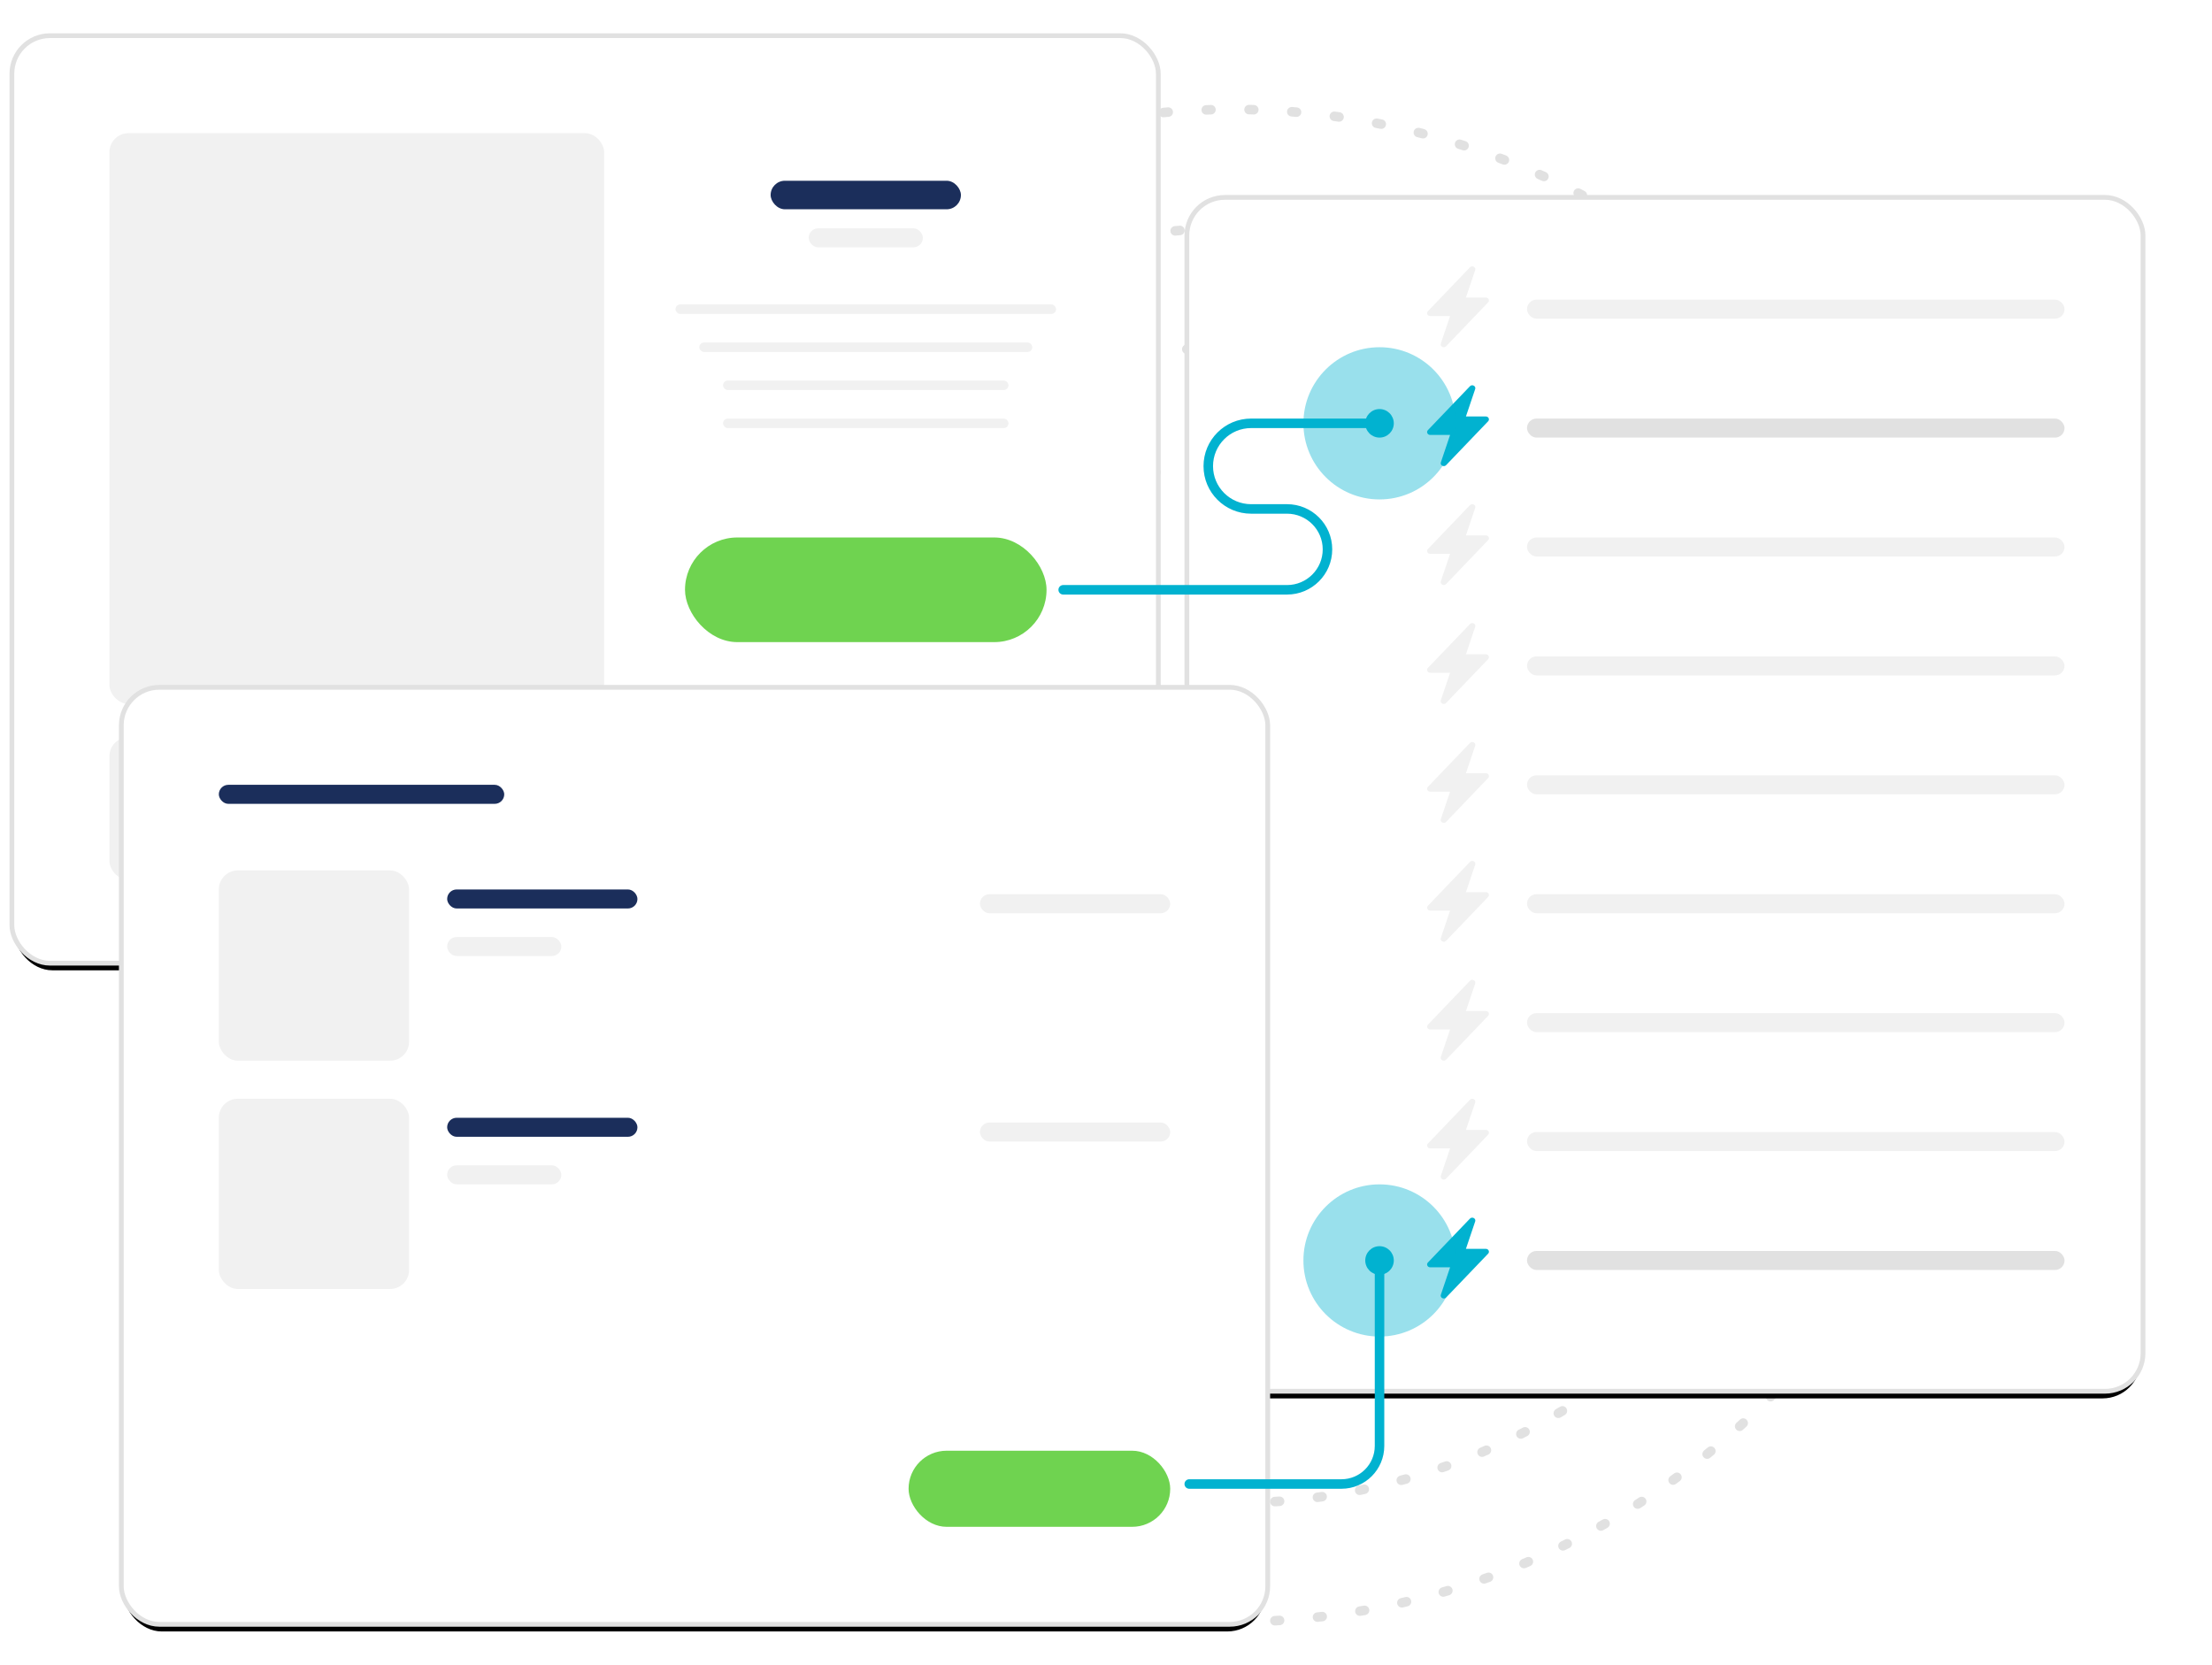 <svg xmlns="http://www.w3.org/2000/svg" xmlns:xlink="http://www.w3.org/1999/xlink" width="465" height="350" viewBox="0 0 465 350">
  <defs>
    <rect id="activity-tracking-b" width="240" height="194" x="0" y="0" rx="8"/>
    <filter id="activity-tracking-a" width="109.2%" height="111.3%" x="-4.6%" y="-4.6%" filterUnits="objectBoundingBox">
      <feMorphology in="SourceAlpha" operator="dilate" radius="1" result="shadowSpreadOuter1"/>
      <feOffset dy="2" in="shadowSpreadOuter1" result="shadowOffsetOuter1"/>
      <feGaussianBlur in="shadowOffsetOuter1" result="shadowBlurOuter1" stdDeviation="3"/>
      <feComposite in="shadowBlurOuter1" in2="SourceAlpha" operator="out" result="shadowBlurOuter1"/>
      <feColorMatrix in="shadowBlurOuter1" values="0 0 0 0 0.208   0 0 0 0 0.259   0 0 0 0 0.329  0 0 0 0.101 0"/>
    </filter>
    <rect id="activity-tracking-d" width="200" height="250" x="0" y="0" rx="8"/>
    <filter id="activity-tracking-c" width="111%" height="108.8%" x="-5.5%" y="-3.6%" filterUnits="objectBoundingBox">
      <feMorphology in="SourceAlpha" operator="dilate" radius="1" result="shadowSpreadOuter1"/>
      <feOffset dy="2" in="shadowSpreadOuter1" result="shadowOffsetOuter1"/>
      <feGaussianBlur in="shadowOffsetOuter1" result="shadowBlurOuter1" stdDeviation="3"/>
      <feComposite in="shadowBlurOuter1" in2="SourceAlpha" operator="out" result="shadowBlurOuter1"/>
      <feColorMatrix in="shadowBlurOuter1" values="0 0 0 0 0.208   0 0 0 0 0.259   0 0 0 0 0.329  0 0 0 0.101 0"/>
    </filter>
    <rect id="activity-tracking-f" width="240" height="196" x="0" y="0" rx="8"/>
    <filter id="activity-tracking-e" width="109.2%" height="111.2%" x="-4.6%" y="-4.6%" filterUnits="objectBoundingBox">
      <feMorphology in="SourceAlpha" operator="dilate" radius="1" result="shadowSpreadOuter1"/>
      <feOffset dy="2" in="shadowSpreadOuter1" result="shadowOffsetOuter1"/>
      <feGaussianBlur in="shadowOffsetOuter1" result="shadowBlurOuter1" stdDeviation="3"/>
      <feComposite in="shadowBlurOuter1" in2="SourceAlpha" operator="out" result="shadowBlurOuter1"/>
      <feColorMatrix in="shadowBlurOuter1" values="0 0 0 0 0.208   0 0 0 0 0.259   0 0 0 0 0.329  0 0 0 0.101 0"/>
    </filter>
  </defs>
  <g fill="none" fill-rule="evenodd">
    <g stroke="#E1E1E1" stroke-dasharray="1 8" stroke-linecap="round" stroke-linejoin="round" stroke-width="2" transform="translate(100 23)">
      <path d="M159,318 C246.813,318 318,246.813 318,159 C318,71.187 246.813,0 159,0 C71.187,0 0,71.187 0,159 C0,246.813 71.187,318 159,318 Z"/>
      <path d="M159,293 C233.006,293 293,233.006 293,159 C293,84.994 233.006,25 159,25 C84.994,25 25,84.994 25,159 C25,233.006 84.994,293 159,293 Z"/>
      <path d="M159,268 C219.199,268 268,219.199 268,159 C268,98.801 219.199,50 159,50 C98.801,50 50,98.801 50,159 C50,219.199 98.801,268 159,268 Z"/>
      <path d="M158,243 C204.392,243 242,205.392 242,159 C242,112.608 204.392,75 158,75 C111.608,75 74,112.608 74,159 C74,205.392 111.608,243 158,243 Z"/>
    </g>
    <g transform="translate(3 8)">
      <use fill="#000" filter="url(#activity-tracking-a)" xlink:href="#activity-tracking-b"/>
      <rect width="241" height="195" x="-.5" y="-.5" fill="#FFF" stroke="#E1E1E1" rx="8"/>
      <g fill="#F1F1F1" transform="translate(20 20)">
        <rect width="104" height="120" rx="4"/>
        <rect width="30" height="30" y="127" rx="4"/>
        <rect width="30" height="30" x="37" y="127" rx="4"/>
        <rect width="30" height="30" x="74" y="127" rx="4"/>
      </g>
      <rect width="76" height="22" x="141" y="105" fill="#6FD350" rx="11"/>
      <rect width="40" height="6" x="159" y="30" fill="#1B2E5B" rx="3"/>
      <rect width="24" height="4" x="167" y="40" fill="#F1F1F1" rx="2"/>
      <rect width="80" height="2" x="139" y="56" fill="#F1F1F1" rx="1"/>
      <rect width="70" height="2" x="144" y="64" fill="#F1F1F1" rx="1"/>
      <rect width="60" height="2" x="149" y="72" fill="#F1F1F1" rx="1"/>
      <rect width="60" height="2" x="149" y="80" fill="#F1F1F1" rx="1"/>
    </g>
    <g transform="translate(250 42)">
      <use fill="#000" filter="url(#activity-tracking-c)" xlink:href="#activity-tracking-d"/>
      <rect width="201" height="251" x="-.5" y="-.5" fill="#FFF" stroke="#E1E1E1" rx="8"/>
      <g transform="translate(50 39)">
        <path fill="#01B2D0" fill-rule="nonzero" d="M12.833,7.57 C13.208,7.179 12.911,6.558 12.349,6.558 L8.164,6.558 L10.109,0.793 C10.319,0.17 9.472,-0.281 9.005,0.206 L0.167,9.43 C-0.208,9.821 0.089,10.442 0.651,10.442 L4.833,10.442 L2.891,16.207 C2.681,16.83 3.528,17.281 3.995,16.794 L12.833,7.57 Z"/>
        <rect width="113" height="4" x="21" y="7" fill="#E1E1E1" rx="2"/>
      </g>
      <g fill="#F1F1F1" transform="translate(50 64)">
        <path fill-rule="nonzero" d="M12.833,7.57 C13.208,7.179 12.911,6.558 12.349,6.558 L8.164,6.558 L10.109,0.793 C10.319,0.17 9.472,-0.281 9.005,0.206 L0.167,9.43 C-0.208,9.821 0.089,10.442 0.651,10.442 L4.833,10.442 L2.891,16.207 C2.681,16.83 3.528,17.281 3.995,16.794 L12.833,7.57 Z"/>
        <rect width="113" height="4" x="21" y="7" rx="2"/>
      </g>
      <g fill="#F1F1F1" transform="translate(50 14)">
        <path fill-rule="nonzero" d="M12.833,7.57 C13.208,7.179 12.911,6.558 12.349,6.558 L8.164,6.558 L10.109,0.793 C10.319,0.17 9.472,-0.281 9.005,0.206 L0.167,9.43 C-0.208,9.821 0.089,10.442 0.651,10.442 L4.833,10.442 L2.891,16.207 C2.681,16.83 3.528,17.281 3.995,16.794 L12.833,7.57 Z"/>
        <rect width="113" height="4" x="21" y="7" rx="2"/>
      </g>
      <g fill="#F1F1F1" transform="translate(50 89)">
        <path fill-rule="nonzero" d="M12.833,7.57 C13.208,7.179 12.911,6.558 12.349,6.558 L8.164,6.558 L10.109,0.793 C10.319,0.17 9.472,-0.281 9.005,0.206 L0.167,9.43 C-0.208,9.821 0.089,10.442 0.651,10.442 L4.833,10.442 L2.891,16.207 C2.681,16.83 3.528,17.281 3.995,16.794 L12.833,7.57 Z"/>
        <rect width="113" height="4" x="21" y="7" rx="2"/>
      </g>
      <g fill="#F1F1F1" transform="translate(50 114)">
        <path fill-rule="nonzero" d="M12.833,7.57 C13.208,7.179 12.911,6.558 12.349,6.558 L8.164,6.558 L10.109,0.793 C10.319,0.17 9.472,-0.281 9.005,0.206 L0.167,9.43 C-0.208,9.821 0.089,10.442 0.651,10.442 L4.833,10.442 L2.891,16.207 C2.681,16.83 3.528,17.281 3.995,16.794 L12.833,7.57 Z"/>
        <rect width="113" height="4" x="21" y="7" rx="2"/>
      </g>
      <g fill="#F1F1F1" transform="translate(50 139)">
        <path fill-rule="nonzero" d="M12.833,7.57 C13.208,7.179 12.911,6.558 12.349,6.558 L8.164,6.558 L10.109,0.793 C10.319,0.17 9.472,-0.281 9.005,0.206 L0.167,9.43 C-0.208,9.821 0.089,10.442 0.651,10.442 L4.833,10.442 L2.891,16.207 C2.681,16.83 3.528,17.281 3.995,16.794 L12.833,7.57 Z"/>
        <rect width="113" height="4" x="21" y="7" rx="2"/>
      </g>
      <g fill="#F1F1F1" transform="translate(50 164)">
        <path fill-rule="nonzero" d="M12.833,7.57 C13.208,7.179 12.911,6.558 12.349,6.558 L8.164,6.558 L10.109,0.793 C10.319,0.17 9.472,-0.281 9.005,0.206 L0.167,9.43 C-0.208,9.821 0.089,10.442 0.651,10.442 L4.833,10.442 L2.891,16.207 C2.681,16.83 3.528,17.281 3.995,16.794 L12.833,7.57 Z"/>
        <rect width="113" height="4" x="21" y="7" rx="2"/>
      </g>
      <g fill="#F1F1F1" transform="translate(50 189)">
        <path fill-rule="nonzero" d="M12.833,7.57 C13.208,7.179 12.911,6.558 12.349,6.558 L8.164,6.558 L10.109,0.793 C10.319,0.17 9.472,-0.281 9.005,0.206 L0.167,9.43 C-0.208,9.821 0.089,10.442 0.651,10.442 L4.833,10.442 L2.891,16.207 C2.681,16.83 3.528,17.281 3.995,16.794 L12.833,7.57 Z"/>
        <rect width="113" height="4" x="21" y="7" rx="2"/>
      </g>
      <g transform="translate(50 214)">
        <path fill="#01B2D0" fill-rule="nonzero" d="M12.833,7.57 C13.208,7.179 12.911,6.558 12.349,6.558 L8.164,6.558 L10.109,0.793 C10.319,0.17 9.472,-0.281 9.005,0.206 L0.167,9.43 C-0.208,9.821 0.089,10.442 0.651,10.442 L4.833,10.442 L2.891,16.207 C2.681,16.83 3.528,17.281 3.995,16.794 L12.833,7.57 Z"/>
        <rect width="113" height="4" x="21" y="7" fill="#E1E1E1" rx="2"/>
      </g>
    </g>
    <g transform="translate(26 145)">
      <use fill="#000" filter="url(#activity-tracking-e)" xlink:href="#activity-tracking-f"/>
      <rect width="241" height="197" x="-.5" y="-.5" fill="#FFF" stroke="#E1E1E1" rx="8"/>
      <rect width="60" height="4" x="20" y="20" fill="#1B2E5B" rx="2"/>
      <g transform="translate(20 38)">
        <rect width="40" height="40" fill="#F1F1F1" rx="4"/>
        <rect width="40" height="4" x="48" y="4" fill="#1B2E5B" rx="2"/>
        <rect width="24" height="4" x="48" y="14" fill="#F1F1F1" rx="2"/>
        <rect width="40" height="4" x="160" y="5" fill="#F1F1F1" rx="2"/>
      </g>
      <g transform="translate(20 86)">
        <rect width="40" height="40" fill="#F1F1F1" rx="4"/>
        <rect width="40" height="4" x="48" y="4" fill="#1B2E5B" rx="2"/>
        <rect width="24" height="4" x="48" y="14" fill="#F1F1F1" rx="2"/>
        <rect width="40" height="4" x="160" y="5" fill="#F1F1F1" rx="2"/>
      </g>
      <rect width="55" height="16" x="165" y="160" fill="#6FD350" rx="8"/>
    </g>
    <g transform="translate(223 73)">
      <g fill="#01B2D0" fill-rule="nonzero" transform="translate(51)">
        <circle cx="16" cy="16" r="16" fill-opacity=".4"/>
        <circle cx="16" cy="16" r="3"/>
      </g>
      <g fill="#01B2D0" fill-rule="nonzero" transform="translate(51 176)">
        <circle cx="16" cy="16" r="16" fill-opacity=".4"/>
        <circle cx="16" cy="16" r="3"/>
      </g>
      <path stroke="#01B2D0" stroke-linecap="round" stroke-linejoin="round" stroke-width="2" d="M.5 51L47.557 51C52.251 51 56.057 47.194 56.057 42.5 56.057 37.806 52.251 34 47.557 34L40 34C35.029 34 31 29.971 31 25 31 20.029 35.029 16 40 16L67 16 67 16M27 239L59 239C63.418 239 67 235.418 67 231L67 192 67 192"/>
    </g>
  </g>
</svg>
